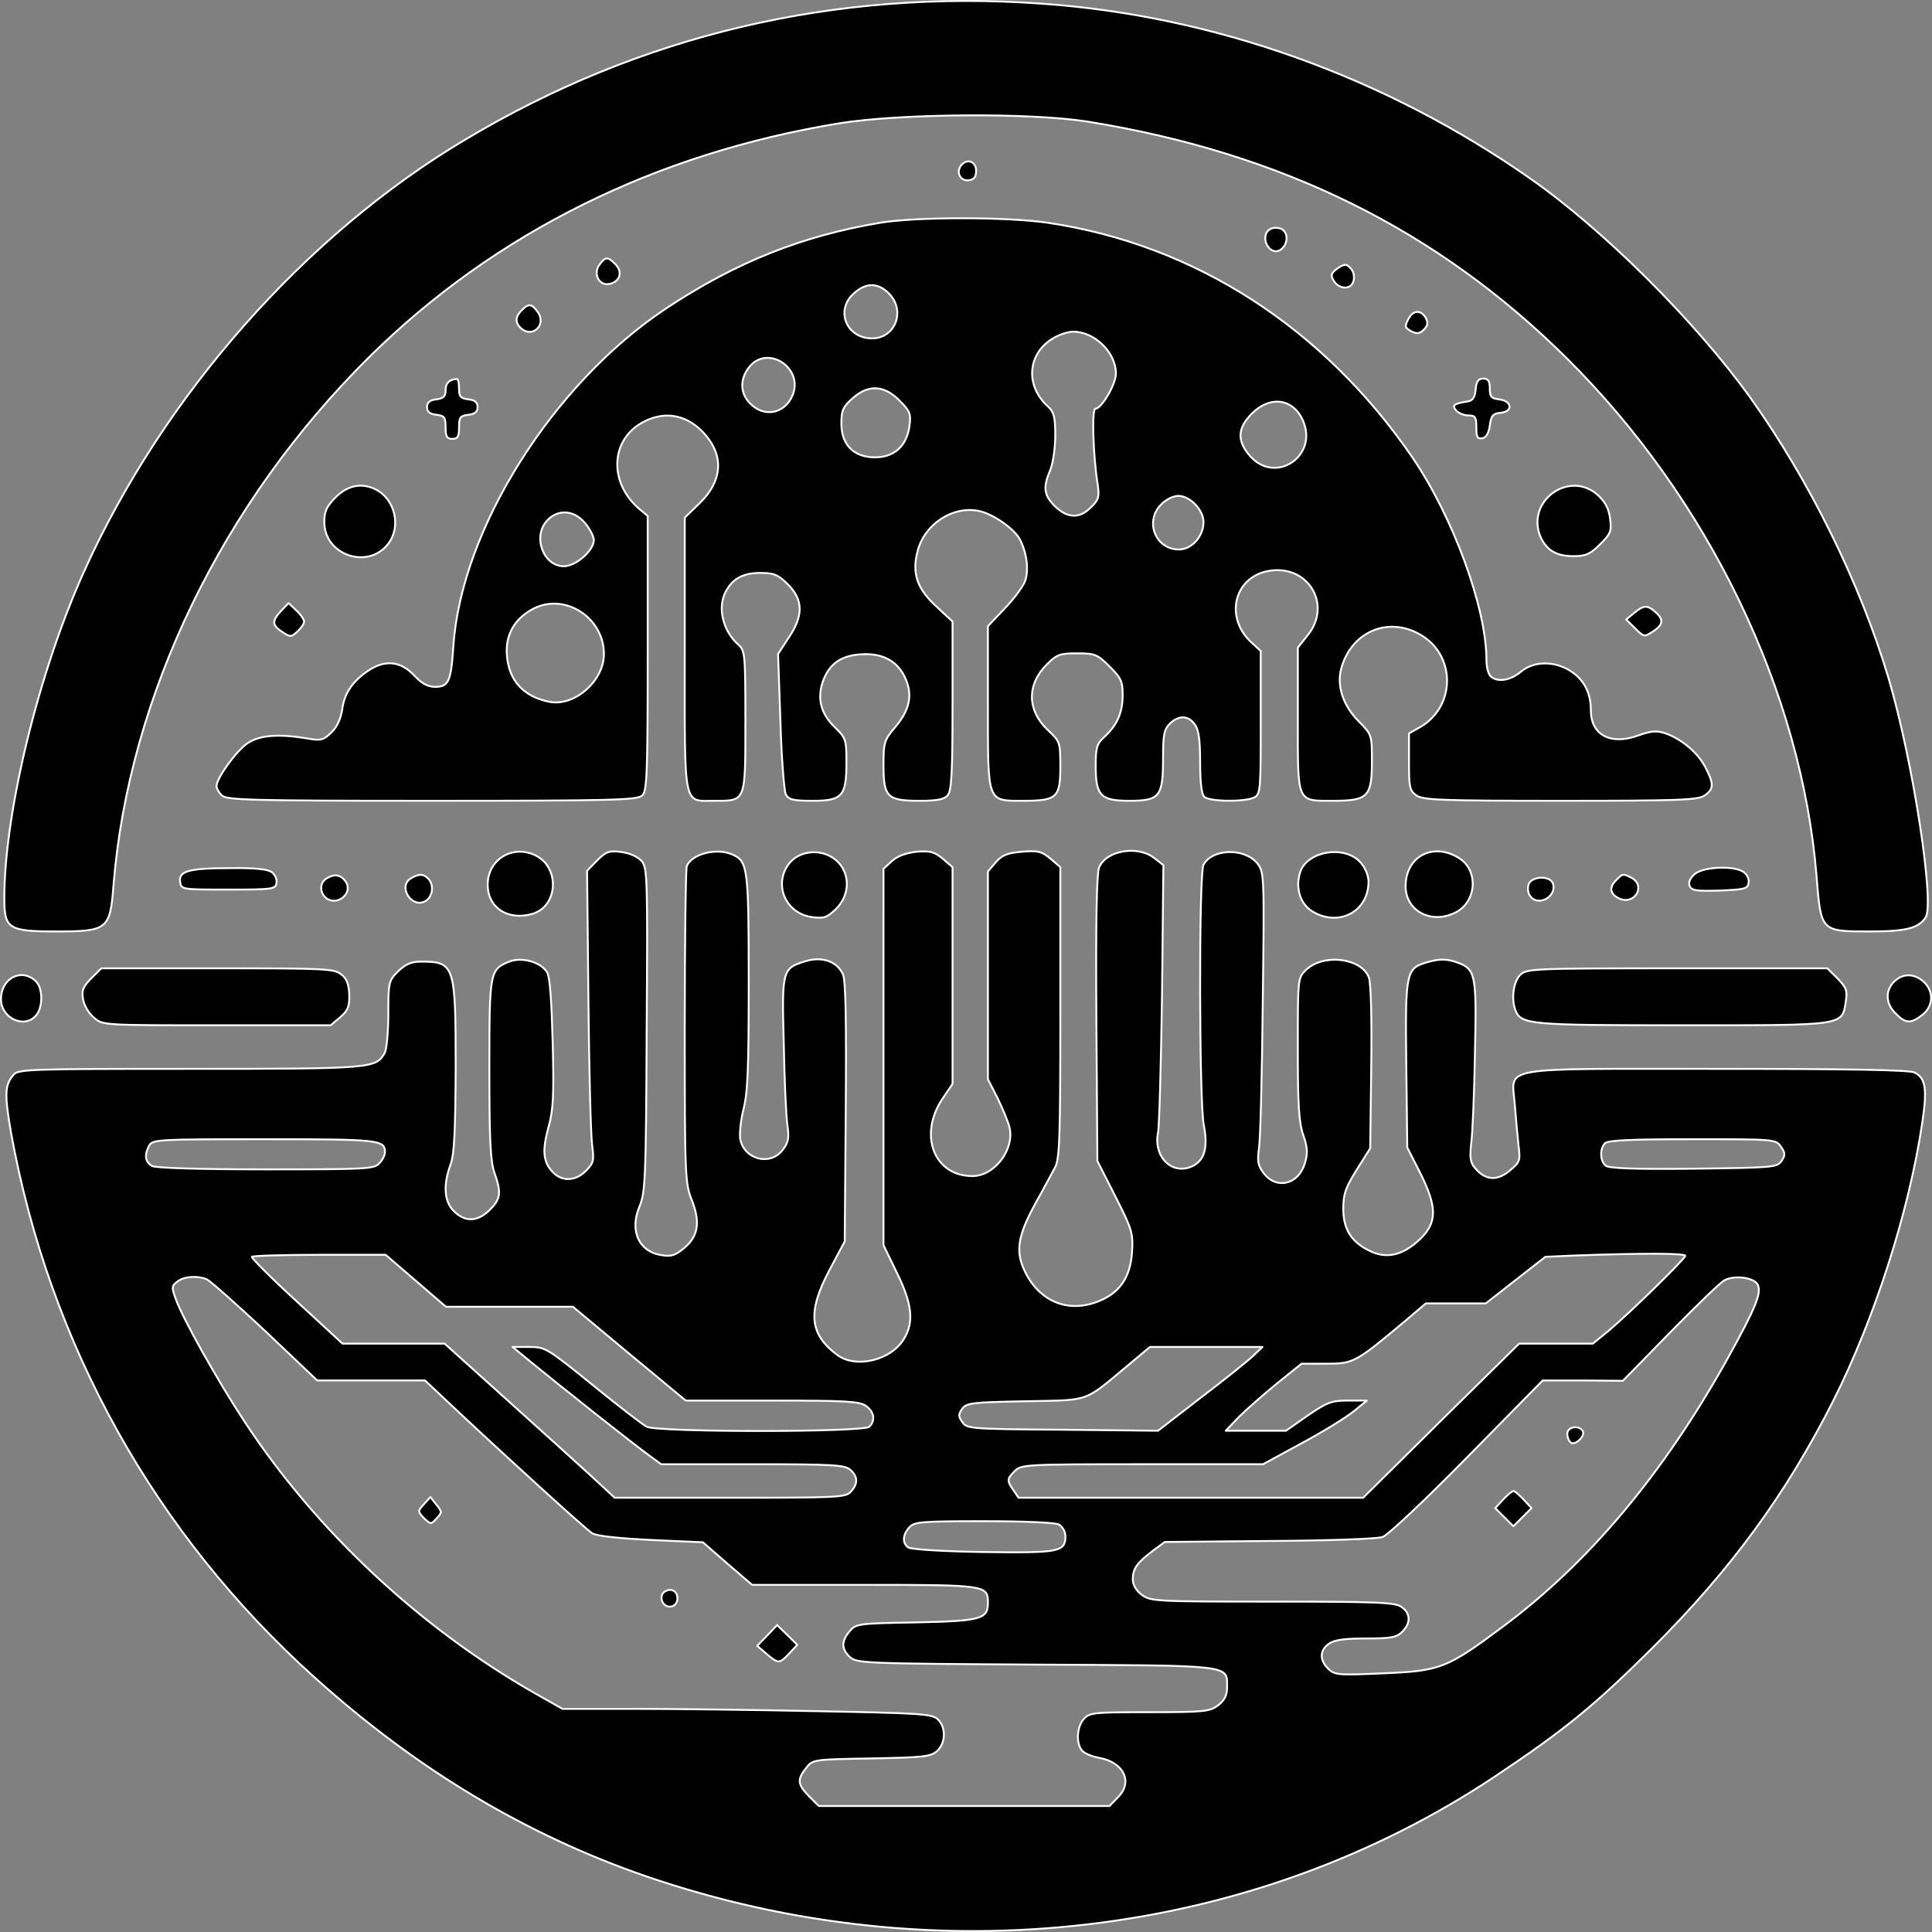 <svg xmlns="http://www.w3.org/2000/svg" xmlns:xlink="http://www.w3.org/1999/xlink" viewBox="0 0 1024 1024">
  <rect x="0" y="0" width="1024" height="1024" fill="#808080" stroke="none"/>
  <defs>
    <linearGradient id="b">
      <stop offset="0" stop-color="#fff"/>
    </linearGradient>
    <linearGradient id="a">
      <stop offset="0"/>
    </linearGradient>
    <linearGradient xlink:href="#a" id="c" x1="0" x2="1024" y1="512" y2="512" gradientTransform="matrix(.999 0 0 .999 .5 .5)" gradientUnits="userSpaceOnUse"/>
    <linearGradient xlink:href="#b" id="d" x1="0" x2="1024" y1="512" y2="512" gradientTransform="matrix(.999 0 0 .999 .5 .5)" gradientUnits="userSpaceOnUse"/>
  </defs>
  <path fill="url(#c)" stroke="url(#d)" stroke-linecap="round" stroke-linejoin="round" stroke-width="1" d="M452.912 155.193c-10.534 8.88-4.463 24.153 9.284 24.153 12.498 0 18.032-14.918 8.748-23.976-5.535-5.506-11.783-5.683-18.032-.177m105.158 24.153c-13.569 8.169-14.819 25.219-2.5 36.23 3.035 2.842 3.749 5.506 3.749 15.273 0 6.571-1.25 14.918-2.678 18.293-3.928 9.235-3.392 13.32 2.5 19.181 6.606 6.394 13.033 6.749 19.103.533 4.106-3.907 4.463-5.506 3.571-11.899-2.5-15.629-3.214-40.315-1.25-40.315 3.214 0 10.891-12.965 10.891-18.648 0-11.189-11.248-22.2-22.674-22.2-2.678 0-7.499 1.598-10.712 3.552m-161.04 15.273c-4.999 6.394-4.82 14.03.714 19.358 7.32 7.459 18.211 5.328 22.317-4.44 6.07-14.563-13.39-27.172-23.031-14.918m54.811 16.517c-4.999 4.44-5.892 6.394-5.892 13.32 0 11.366 6.606 17.937 17.854 17.937 10.177 0 16.782-6.038 18.211-16.517.893-6.571.357-7.992-5.356-13.675-8.213-8.169-16.425-8.525-24.817-1.066m211.745 7.992c-7.856 7.814-8.034 14.741-.893 22.733 13.39 14.918 35.886 0 28.03-18.648-4.999-11.899-17.318-13.853-27.138-4.085m-48.026 48.129c-9.105 8.88-3.214 23.976 9.284 23.976 6.784 0 13.033-6.926 13.033-14.563 0-6.394-7.141-13.853-13.39-13.853-2.5 0-6.606 1.954-8.927 4.44m-325.472 8.525c-8.034 8.525-2.142 24.331 8.748 24.331 6.427 0 15.89-8.347 15.89-13.853 0-1.954-2.142-6.038-4.642-9.057-5.892-6.926-14.283-7.459-19.996-1.421m-7.499 46.886c-9.82 5.15-14.819 13.853-13.926 24.686 1.071 13.497 8.927 22.022 22.853 24.686 13.212 2.309 28.566-11.189 28.566-25.396 0-19.358-20.71-32.678-37.493-23.976M79.056 607.179c-2.678 5.15-2.142 8.702 1.607 10.833 2.321 1.066 24.638 1.776 60.524 1.776 52.847 0 57.132-.177 59.81-3.197 1.785-1.776 3.035-4.44 3.035-5.861 0-6.571-2.857-6.926-63.738-6.926-56.775 0-59.453.177-61.238 3.374m771.636-1.243c-2.857 2.842-2.678 9.413.357 11.899 1.607 1.421 15.533 1.954 46.598 1.598 42.313-.533 44.277-.71 46.598-4.085 2.142-3.197 1.964-4.262-.357-7.637-2.678-3.907-3.392-3.907-46.955-3.907-31.958 0-44.634.533-46.241 2.131m-717.182 60.206c-.357.533 10.177 11.189 23.567 23.443l24.46 22.555h54.097l31.958 28.771c17.497 15.806 37.85 34.099 45.17 40.848l13.033 12.077h61.06c57.132 0 61.417-.177 64.095-3.197 3.928-4.262 3.749-7.992-.179-11.544-2.857-2.664-9.105-3.019-51.776-3.019h-48.562l-6.784-4.973c-7.677-5.506-46.42-36.23-61.595-48.662l-10.355-8.525h8.748c8.57 0 9.462.533 33.565 20.069 13.747 11.189 26.602 21.134 28.744 22.2 5.535 3.019 114.978 3.019 118.013 0 3.392-3.374 2.499-7.992-1.785-11.011-3.392-2.486-11.248-2.842-49.812-2.842h-45.705l-29.994-24.864-29.816-24.864H236.347l-16.068-13.853-15.89-13.675h-35.172c-19.282 0-35.35.533-35.707 1.066m701.649-.71-16.068.71-15.711 12.254-15.89 12.432h-31.78l-11.069 9.413c-26.245 22.022-27.316 22.555-41.778 22.555h-13.033l-13.033 10.478c-7.141 5.861-16.247 13.853-20.175 17.76l-6.963 7.282h31.958l11.426-7.992c10.355-7.104 12.676-7.992 21.424-7.992h9.998l-6.963 5.683c-3.928 3.197-16.247 10.833-27.495 16.872l-20.532 11.189h-64.095c-61.595 0-64.095.177-67.487 3.552-4.285 4.262-4.285 5.15-.714 10.301l2.678 3.907h182.643l41.242-40.847 41.421-40.847h39.1l8.034-6.571c10.712-8.88 40.885-38.361 40.885-39.96 0-1.421-23.031-1.421-58.024-.177M94.232 679.106c-3.214 2.309-3.392 3.019-1.071 9.413 3.571 10.123 21.96 42.979 36.6 65.178 38.207 58.074 92.839 109.045 153.899 143.854l14.461 8.169h37.314c20.532 0 64.63.533 97.838 1.243 55.525 1.066 60.881 1.421 63.916 4.44 4.285 4.262 4.106 12.432-.536 16.694-3.392 3.019-7.32 3.374-34.815 3.907-30.887.533-31.065.533-34.636 5.15-4.821 6.038-4.463 8.702 1.607 14.918l5.178 5.15h154.077l4.285-4.44c8.391-8.169 3.392-18.825-9.998-21.134-3.749-.71-7.677-2.309-8.927-3.907-3.214-3.907-2.678-12.609 1.071-16.694 3.035-3.374 5.356-3.552 34.815-3.552 29.28 0 31.958-.355 36.421-3.73 3.392-2.664 4.642-5.328 4.642-9.413 0-12.077 3.928-11.544-101.23-12.077-90.34-.533-94.982-.71-98.552-3.907-4.642-4.262-4.82-8.347-.357-13.675 3.392-4.085 4.285-4.262 35.35-4.795 34.279-.71 38.028-1.776 38.028-10.301 0-9.413-.714-9.59-65.344-9.59h-59.631l-13.033-11.189-13.033-11.366-27.495-1.243c-18.032-.888-28.923-2.131-31.244-3.552-3.928-2.664-45.705-40.67-71.95-65.356l-16.604-15.629h-57.132l-27.673-26.284c-15.354-14.385-29.28-26.64-30.887-27.35-4.821-1.954-11.783-1.598-15.354 1.066M231.348 804.846c-2.857 3.197-3.035 3.197-6.606-.177-3.392-3.552-3.392-3.73-.179-7.281l3.571-3.907 3.214 4.085c3.035 3.73 3.035 4.085 0 7.282m127.654 42.979c-.357 2.309-1.785 3.73-4.106 3.73-4.106 0-5.892-6.038-2.499-7.992 3.571-2.309 7.141.177 6.606 4.262m59.274 28.593c-5.178 5.506-5.713 5.506-11.962.177l-4.999-4.262 5.356-5.506 5.178-5.506 5.356 5.15 5.356 5.328zm495.439-197.666c-1.964 1.066-14.819 13.497-28.566 27.528l-24.995 25.574-21.246-.177h-21.246l-39.992 40.67c-22.139 22.555-42.135 41.38-44.813 42.268-2.678 1.066-29.637 1.954-60.167 2.131l-55.346.533-6.249 4.618c-8.391 6.394-10.534 9.235-10.712 14.918 0 3.019 1.607 6.038 4.642 8.347 4.642 3.552 6.784 3.73 69.272 3.73 55.525 0 65.166.355 68.558 2.842 4.821 3.374 4.999 8.525.357 13.142-3.035 3.019-5.892 3.552-19.282 3.552-11.248 0-16.782.71-19.639 2.842-4.821 3.374-4.999 8.525-.357 13.142 3.392 3.374 5.178 3.552 29.101 2.486 30.351-1.243 33.922-2.664 63.202-24.509 45.705-33.921 85.162-80.985 119.084-141.723 15.533-28.06 18.746-35.875 16.068-40.137-2.321-3.552-12.676-4.795-17.675-1.776m-74.807 79.741c1.428 2.486-3.749 7.637-6.249 6.216-1.071-.71-1.964-2.842-1.964-4.795 0-3.73 6.07-4.795 8.213-1.421m-31.422 36.23 4.285 4.618-4.821 4.795-4.821 4.795-4.82-4.795-4.82-4.795 4.285-4.618c2.321-2.486 4.642-4.44 5.356-4.44.714 0 3.035 1.954 5.356 4.44m-209.245-71.394c-24.281 20.246-19.818 18.648-54.632 19.358-28.209.533-31.244.888-33.565 3.907-2.142 3.019-2.142 4.085 0 7.104 2.321 3.552 4.106 3.73 53.025 4.085l50.704.533 23.21-17.937c12.855-9.768 25.174-19.713 27.673-22.2l4.463-4.262h-59.631ZM552 1.926C643.589 8.32 734.286 40.82 811.057 94.632c38.921 27.172 87.483 75.657 116.406 115.794 31.601 44.222 58.56 98.922 73.557 149.182 12.855 43.511 24.46 118.813 19.639 126.627-3.749 5.683-10.177 7.459-29.28 7.459-26.423 0-26.245.177-28.566-29.304-8.034-98.034-57.132-199.797-132.474-274.566-68.558-68.02-151.221-108.867-254.058-125.384-30.351-4.795-98.909-4.262-131.224.888-97.838 15.984-182.643 58.074-249.237 123.786C117.799 266.369 68.165 368.843 60.131 469.541c-1.785 23.088-3.214 24.153-30.173 24.153-25.531 0-27.673-1.421-27.673-17.582 0-45.287 18.211-120.056 42.313-173.335 41.956-93.061 117.12-178.308 201.925-228.746C339.363 18.443 442.914-5.888 552 1.926M517.364 90.547c0 3.197-1.071 4.618-3.749 4.973-4.642.71-7.141-4.262-4.106-7.992 3.214-3.73 7.856-1.954 7.856 3.019M555.392 118.075c77.842 11.544 146.043 55.588 193.177 124.318 21.603 31.612 39.278 79.919 39.278 107.269 0 3.552.893 7.459 2.142 8.702 3.392 3.374 10.355 2.486 16.068-2.309 6.784-5.683 17.318-5.861 25.888-.71 7.499 4.617 11.248 11.721 11.248 21.134 0 13.142 10.534 18.648 25.174 13.32 6.963-2.486 9.819-2.664 14.461-1.066 8.57 3.019 17.14 10.301 21.067 17.937 4.642 8.88 4.463 11.544-.357 14.918-3.392 2.486-13.747 2.842-76.414 2.842-62.666 0-73.022-.355-76.414-2.842-3.571-2.486-3.928-4.262-3.928-17.76V388.734l6.249-3.552c18.568-11.011 18.568-37.828 0-48.662-17.14-10.123-36.779-1.776-42.135 17.76-2.5 9.057.893 19.713 9.284 28.06 6.963 7.104 6.963 7.281 6.963 21.134 0 18.825-2.142 20.957-20.353 20.957-19.639 0-18.925 1.776-18.925-43.334v-37.828l5.356-6.749c12.676-15.806.536-36.763-19.639-34.099-19.282 2.486-25.174 24.686-9.998 38.361l4.642 4.262v37.828c0 35.697-.179 38.006-3.392 39.782-4.821 2.486-23.924 2.309-26.602-.355-1.428-1.421-2.142-8.17-2.142-18.293 0-11.721-.714-17.227-2.857-20.069-3.392-4.795-8.57-4.973-13.212-.355-3.035 3.019-3.571 5.861-3.571 18.293 0 20.424-1.785 22.555-17.854 22.555-15.354 0-17.854-2.664-17.854-18.648 0-9.413.536-11.544 4.642-15.273 6.784-6.216 9.641-12.787 9.641-22.2 0-7.282-.893-9.057-6.963-15.096-6.427-6.393-7.677-6.926-17.14-6.926-9.105 0-10.712.533-16.068 5.861-10.712 10.656-10.534 24.331.536 34.809 6.427 6.038 6.606 6.394 6.606 19.358 0 16.517-1.785 18.115-19.818 18.115-19.103 0-18.568 1.421-18.568-50.26v-42.268l8.748-9.235c4.999-5.15 9.82-11.721 10.891-14.563 2.142-5.683 1.071-14.918-2.678-22.2-3.035-5.683-14.104-13.497-21.781-15.096-13.926-2.842-28.923 7.104-32.494 21.489-3.035 11.721-.179 19.891 10.177 29.304l8.391 7.814v44.577c0 35.164-.536 45.11-2.5 47.419-1.785 2.309-5.535 3.019-14.997 3.019-17.139 0-19.103-1.954-19.103-18.825 0-12.077.357-13.32 6.249-20.246 7.499-8.88 9.284-16.694 5.535-25.397-3.928-9.413-12.14-14.03-23.924-13.142-10.712.71-16.961 5.328-20.175 14.918-2.857 8.88-.714 16.694 6.427 23.621 5.892 5.683 6.249 6.571 6.249 18.648 0 17.937-2.142 20.424-17.854 20.424-10.355 0-12.676-.533-14.283-3.374-.893-1.954-2.321-19.358-2.857-38.894l-1.25-35.52 5.535-8.525c8.034-11.721 7.856-20.246-.357-28.416-5.178-5.15-7.32-6.038-14.64-6.038-9.284 0-14.819 3.197-18.389 10.123-4.285 8.347-1.428 20.601 6.784 27.883 3.571 3.197 3.749 4.973 3.749 40.315 0 43.156.357 42.446-16.068 42.446-17.14 0-16.068 5.15-16.068-77.788v-72.282l7.856-7.637c11.783-11.366 13.033-24.508 3.392-35.875-8.927-10.656-20.889-13.497-32.672-7.459-17.854 8.88-19.282 31.968-2.857 46.175l4.642 3.907v72.637c0 63.758-.357 73.17-2.857 75.479-2.499 2.486-14.997 2.842-111.407 2.842-96.41 0-108.907-.355-111.407-2.842-1.607-1.421-2.857-3.73-2.857-4.973 0-4.085 10.177-18.293 16.247-22.555 6.427-4.44 16.604-5.328 32.851-2.486 6.249 1.066 7.856.533 11.783-3.374 3.035-2.842 4.999-7.459 5.713-12.077 1.071-8.525 5.356-14.918 13.747-20.601 8.927-6.038 17.14-5.15 24.281 2.309 4.106 4.44 7.32 6.216 11.248 6.216 7.141 0 8.391-2.842 9.641-21.312 4.106-62.159 52.668-139.237 112.657-179.196 36.957-24.508 72.129-38.539 113.549-45.465 19.103-3.197 67.13-3.197 88.911 0m126.225 6.216c1.25 4.085-1.785 8.88-5.356 8.88-3.571 0-6.606-4.795-5.356-8.88.714-2.309 2.678-3.552 5.356-3.552 2.678 0 4.642 1.243 5.356 3.552M326.508 140.452c3.749 4.085 1.785 9.235-3.928 10.123-5.178.71-8.213-5.328-4.999-10.123 3.392-4.618 4.642-4.618 8.927 0m389.924 2.486c1.071 1.421 1.607 4.085.893 6.216-1.428 4.618-7.677 4.262-10.534-.533-1.607-2.664-1.25-3.73 1.428-5.861 4.463-3.197 5.535-3.197 8.213.177m-431.345 22.555c4.82 6.926-3.214 14.208-9.284 8.17-2.857-2.842-2.678-5.861.714-9.235 3.749-3.73 5.356-3.552 8.57 1.066m470.623 3.019c1.25 2.664 1.071 4.085-1.071 6.216-2.142 2.131-3.571 2.309-6.249 1.066-3.928-2.131-4.106-2.664-1.607-7.282 2.5-4.262 6.427-4.262 8.927 0m-512.4 37.296c0 4.44.714 5.328 4.999 5.861 3.392.355 4.821 1.598 4.821 4.085 0 2.486-1.428 3.73-4.821 4.085-4.463.533-4.999 1.421-4.999 6.749 0 4.795-.714 6.038-3.571 6.038-2.857 0-3.571-1.243-3.571-6.038 0-5.328-.536-6.216-4.821-6.749-3.571-.355-4.999-1.598-4.999-4.085 0-2.486 1.428-3.73 4.999-4.085 3.749-.533 4.821-1.598 4.821-4.795 0-3.73 1.785-5.683 5.892-6.038.714-.177 1.25 2.131 1.25 4.973m546.322 0c0 4.44.714 5.328 4.82 5.861 6.963.71 7.677 6.393 1.071 7.104-4.285.355-5.178 1.598-5.892 6.749-.536 4.085-1.964 6.394-3.928 6.749-2.678.533-3.214-.71-3.214-5.683 0-5.506-.536-6.394-4.285-6.394-2.321 0-5.178-1.243-6.427-2.664-2.321-2.842-1.25-3.552 6.249-4.795 2.5-.355 3.749-2.131 4.106-6.394.357-4.262 1.428-5.683 4.106-5.683 2.5 0 3.392 1.243 3.392 5.15m-590.421 53.635c10.355 5.328 13.569 19.891 6.427 28.948-10.712 13.675-33.743 5.861-33.743-11.721 0-5.683 1.25-8.347 6.07-13.142 6.427-6.394 13.747-7.814 21.246-4.085m647.553 2.842c3.928 3.552 5.892 7.104 6.606 12.432.893 6.926.357 8.169-5.356 13.853-5.178 5.15-7.499 6.216-14.104 6.216-9.105 0-14.283-3.197-17.497-10.478-7.677-18.825 15.354-35.342 30.351-22.022m-685.581 67.132c0 1.243-1.607 3.552-3.571 5.328-3.214 3.019-3.749 3.019-8.034.177-5.535-3.552-5.535-5.861-.536-11.189l3.928-4.085 4.106 3.907c2.321 2.131 4.106 4.795 4.106 5.861m716.289-4.973c4.463 3.907 4.106 6.749-1.428 10.301-4.642 3.019-4.821 2.842-9.462-1.776l-4.642-4.618 4.285-3.552c4.999-4.085 6.963-4.262 11.248-.355M284.195 453.557c12.855 6.749 11.426 27.172-2.321 30.902-12.855 3.552-23.388-3.374-23.388-15.629 0-13.497 13.569-21.489 25.709-15.273m56.061 3.019c2.857 3.552 3.035 9.59 2.5 89.332-.357 79.031-.714 85.957-3.749 93.416-5.535 12.965-.357 24.153 11.605 25.929 4.999.888 7.32.177 11.962-3.73 7.499-6.216 8.748-13.675 4.106-25.396-3.571-9.057-3.749-12.609-3.749-91.818 0-45.287.536-83.649 1.071-85.247 2.678-6.571 16.068-9.946 24.459-6.038 7.856 3.552 8.391 7.282 8.391 67.665 0 45.643-.536 58.962-2.857 67.487-1.428 5.861-2.142 12.965-1.607 15.806 2.321 10.656 15.711 14.03 22.317 5.683 3.214-4.085 3.571-6.394 2.678-12.965-.714-4.44-1.607-23.798-1.964-43.334-1.071-39.604-.893-40.137 11.962-44.044 8.57-2.486 16.604.355 19.46 7.282 1.428 3.374 1.785 25.219 1.428 73.17l-.536 68.197-7.856 14.741c-11.962 22.377-11.069 34.276 3.928 45.465 9.82 7.282 28.387 2.842 35.172-8.347 5.535-8.88 4.642-18.47-3.571-35.164l-7.141-14.741V460.483l4.463-4.085c2.857-2.664 7.32-4.262 13.033-4.973 7.32-.533 9.462 0 13.926 3.73l5.178 4.44v114.906l-5.178 7.637c-13.033 19.181-4.82 41.203 15.711 41.203 11.783 0 22.496-14.208 19.639-25.929-.714-2.842-3.571-9.768-6.249-15.273l-5.178-10.123V461.904l4.106-4.795c3.392-3.907 6.07-4.973 13.926-5.683 8.57-.71 10.534-.177 15.176 3.73l5.178 4.44v77.077c0 67.132-.357 77.61-2.857 82.228-1.607 2.842-6.07 11.366-10.177 18.648-9.641 17.582-10.891 25.752-5.713 36.408 7.677 15.806 22.674 22.022 38.385 15.984 11.783-4.44 17.497-12.787 18.389-26.462.536-10.123 0-11.899-8.927-29.481l-9.462-18.648-.536-75.301c-.357-52.391.179-76.9 1.428-80.274 3.749-9.057 20.532-11.899 29.28-4.973l4.82 3.73-.714 67.665c-.536 37.295-1.428 70.684-2.142 74.236-2.5 12.787 7.499 22.555 18.032 17.76 6.606-3.019 8.57-9.945 6.249-21.667-2.499-12.432-2.678-133.731-.179-138.171 4.642-8.702 21.96-9.057 28.566-.71 3.571 4.618 3.749 6.038 2.857 73.17-.357 37.651-1.25 72.637-1.964 77.433-1.071 7.637-.536 9.59 2.678 13.853 6.784 8.525 18.211 5.683 21.603-5.506 1.607-5.506 1.428-8.347-.893-15.096-2.321-6.749-2.857-16.161-2.857-45.82 0-36.763 0-37.296 4.106-41.38 9.105-9.057 29.459-6.749 33.565 3.73 1.071 3.019 1.607 20.601 1.25 47.774l-.536 42.801-7.141 11.366c-5.892 9.413-7.141 12.965-7.141 20.601 0 10.833 4.106 17.582 13.926 22.377 8.927 4.44 17.497 2.486 26.423-5.861 9.462-8.88 9.641-17.049.357-35.52l-6.784-13.32-.536-44.044c-.536-50.083-.357-51.148 12.319-54.523 5.356-1.421 8.748-1.421 13.39 0 11.248 3.73 11.605 5.683 10.712 48.129-.357 20.957-1.25 42.446-1.964 47.774-.893 8.17-.536 10.656 2.142 13.675 5.356 6.394 11.605 6.749 18.211 1.243 5.535-4.618 5.713-5.328 4.642-13.853-.536-4.973-1.428-14.741-1.964-21.667-1.607-20.069-10.355-18.47 107.836-18.47 67.487 0 101.766.533 104.087 1.954 5.892 3.019 6.784 8.525 4.106 26.462-6.963 47.063-25.174 103.717-47.134 147.406-24.995 49.372-53.918 89.154-95.517 130.712-30.887 30.724-46.598 43.689-83.912 68.553-128.725 85.78-296.549 105.493-449.734 52.924-63.381-21.845-121.226-56.298-175.68-105.315C82.091 813.015 26.209 712.672 5.856 600.43c-3.571-20.779-3.392-25.396 1.428-30.902 2.5-2.842 9.284-3.019 93.553-3.019 97.124 0 98.552-.177 103.194-8.702.893-1.954 1.785-11.189 1.785-20.601 0-16.517.179-17.405 5.178-22.377 4.106-3.907 6.963-5.15 12.319-5.15 17.675 0 18.211 1.954 18.211 56.298-.179 33.744-.714 45.643-2.678 51.148-4.106 11.011-3.392 19.891 1.785 24.864 5.892 5.861 12.498 5.683 18.925-.71 5.892-5.861 6.249-9.057 2.5-19.713-2.142-6.038-2.678-17.405-2.678-54.878 0-51.859.179-52.747 10.534-57.009 6.784-2.664 17.14.355 20.175 5.861 1.428 2.486 2.321 16.339 2.857 37.296.714 27.883.357 35.52-2.321 44.932-3.392 12.432-2.678 18.47 2.678 23.798 4.82 4.795 11.783 4.44 17.139-.888 4.285-4.262 4.463-5.506 3.392-13.853-.714-5.15-1.607-39.782-1.964-77.255l-.714-68.02 5.356-5.506c4.82-4.795 6.427-5.328 13.033-4.44 4.642.71 8.57 2.486 10.712 4.973m104.444.888c6.07 6.926 5.356 17.227-1.428 24.153-4.999 4.795-6.427 5.328-13.033 4.44-13.926-1.954-20.532-17.405-11.962-28.416 6.249-7.814 19.461-7.992 26.423-.177m276.553-.177c2.321 2.486 4.106 6.926 4.106 9.945 0 15.984-15.89 24.331-29.816 15.806-6.427-3.907-9.105-12.432-6.427-20.779 3.749-11.366 23.924-14.563 32.137-4.973m51.776-2.664c10.712 6.394 9.82 23.088-1.428 28.948-12.676 6.571-26.602-.533-26.602-13.853 0-15.629 14.283-23.443 28.03-15.096m-628.985 7.637c1.785 1.243 2.857 3.907 2.5 5.861-.536 3.197-2.321 3.374-25.531 3.374-24.638 0-24.995 0-25.531-4.085-.893-5.683 4.463-7.282 26.602-7.282 12.855-.177 19.818.533 21.96 2.131m780.205 0c1.785 1.243 3.035 3.907 2.5 5.861-.536 3.019-2.321 3.374-15.354 3.907-12.498.355-14.819 0-15.89-2.486-.714-1.954.357-4.262 2.857-6.394 4.999-3.907 21.067-4.44 25.888-.888m-740.927 5.15c3.928 6.216-4.821 13.142-10.534 8.525-3.571-3.019-3.392-8.347.536-10.478 4.106-2.486 7.499-1.776 9.998 1.954m43.563-1.776c3.392 3.374 2.499 9.945-1.607 12.077-7.32 3.907-14.64-8.169-7.32-12.254 4.106-2.486 6.427-2.309 8.927.177m637.912-.355c7.677 4.262 1.607 14.563-6.427 11.011-5.178-2.309-5.713-6.038-1.607-9.945 3.214-3.374 3.571-3.374 8.034-1.066m-41.778 2.842c2.5 6.749-7.32 12.609-11.783 7.104-1.25-1.421-1.785-4.262-1.071-6.394 1.428-4.44 11.069-4.973 12.855-.71m-642.197 48.307c3.035 2.309 4.106 5.328 4.285 10.833.179 6.216-.714 8.347-4.821 11.899l-4.999 4.262h-60.524c-60.167 0-60.524 0-64.987-4.085-2.678-2.131-5.178-6.394-5.713-9.59-.893-4.795-.179-6.571 4.285-11.189l5.356-5.328h61.595c56.775 0 61.952.177 65.523 3.197m793.06 2.131c4.642 4.795 5.356 6.394 4.463 12.077-2.142 13.142.536 12.787-86.412 12.787-81.591 0-85.698-.355-88.733-7.992-2.321-6.038-1.071-15.096 2.5-18.648 3.392-3.374 5.892-3.552 83.198-3.552h79.627zm-955.172 1.243c4.106 3.552 4.285 14.208.179 18.648-6.249 6.926-18.389 1.066-18.389-8.88 0-10.833 10.534-16.694 18.211-9.768m1000.877.533c5.535 5.15 5.178 12.965-.714 17.582-6.07 4.795-8.927 4.618-14.104-.71-5.356-5.15-5.713-12.077-.893-16.872 4.642-4.617 10.712-4.44 15.711 0M482.014 809.463c-3.571 3.907-3.928 8.169-.714 10.656 1.25 1.066 17.318 2.131 39.814 2.486 40.528.533 43.563 0 43.563-8.525 0-2.309-1.607-4.973-3.392-6.038-2.142-1.066-18.211-1.776-39.992-1.776-33.029 0-36.6.355-39.278 3.197"/>
</svg>
